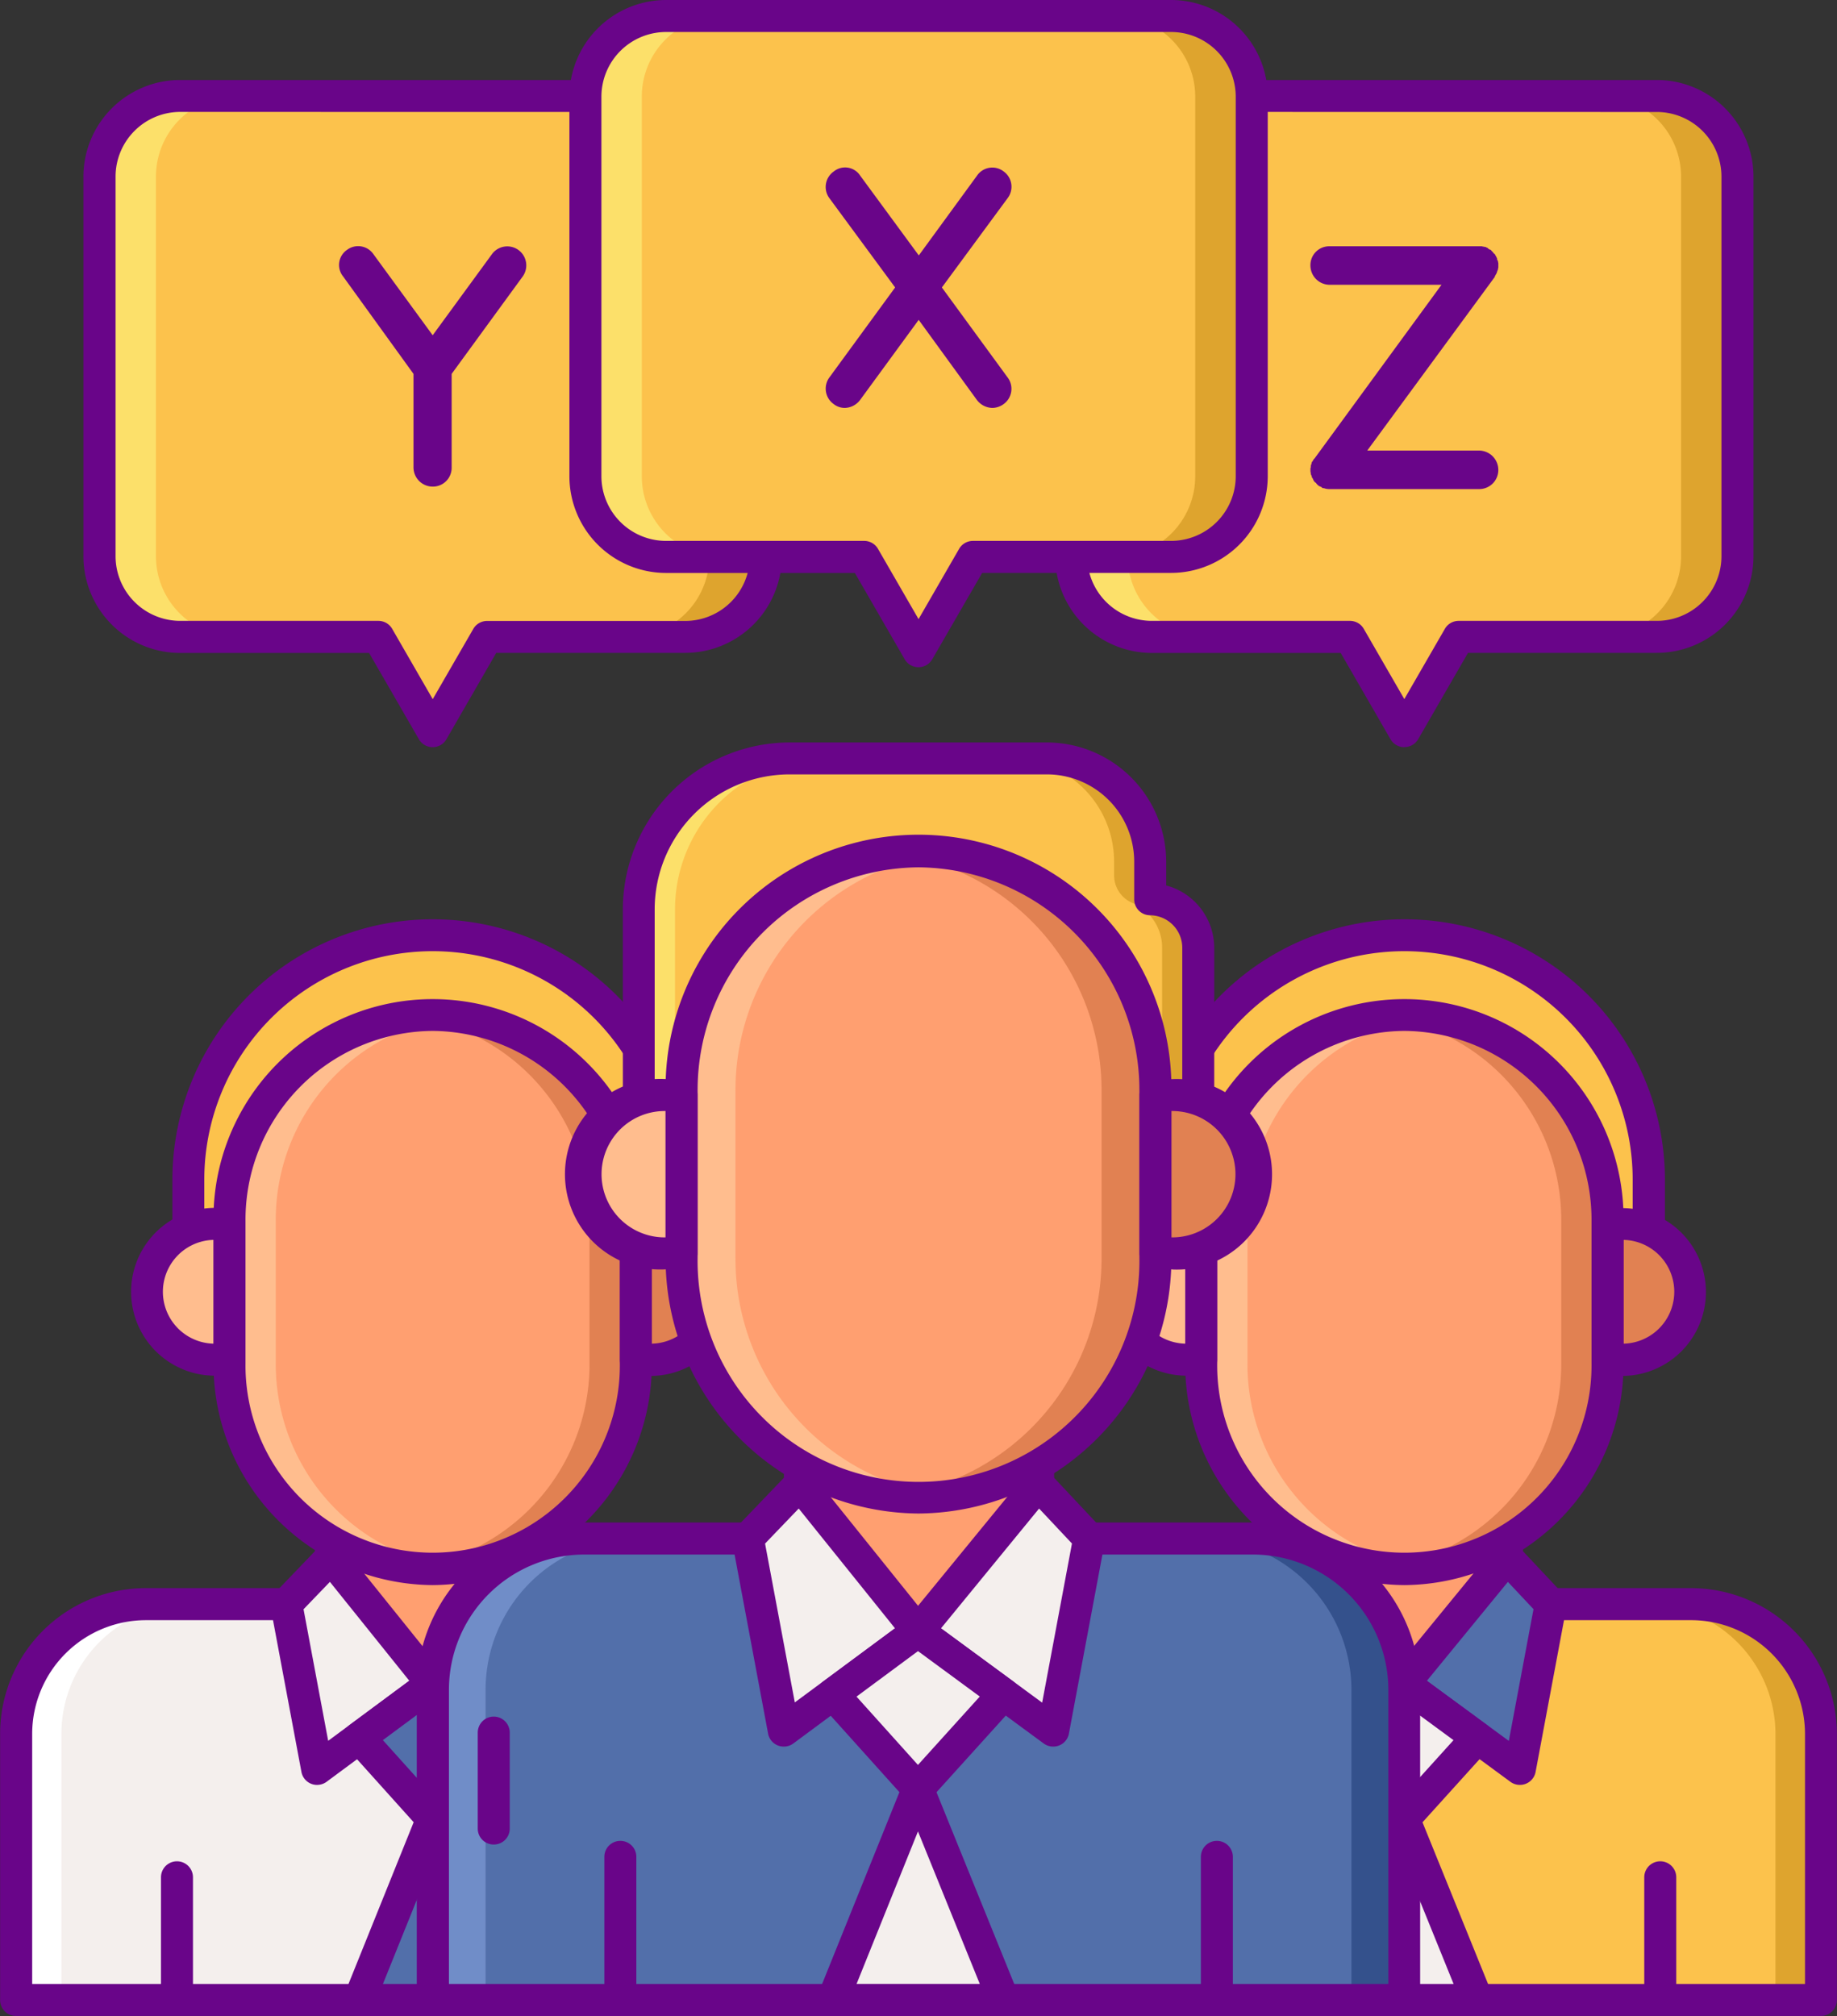 <svg xmlns="http://www.w3.org/2000/svg" width="69.416" height="76.165" viewBox="0 0 69.416 76.165">
  <rect x="0" y="0" width="69.416" height="76.165" fill="#333333" stroke="none"/>
  <g id="heterogeneo" transform="translate(0 0)">
    <g id="Grupo_180974" data-name="Grupo 180974" transform="translate(3.76 3.626)">
      <path id="Trazado_189900" data-name="Trazado 189900" d="M40.25,34.435,38.193,38l-2.056-3.562H28.651A3.047,3.047,0,0,1,25.6,31.388V17.047A3.047,3.047,0,0,1,28.651,14H47.736a3.047,3.047,0,0,1,3.047,3.047V31.388a3.047,3.047,0,0,1-3.047,3.047H40.25Z" transform="translate(-25.604 -14)" fill="#fcc24c"/>
    </g>
    <g id="Grupo_180976" data-name="Grupo 180976" transform="translate(23.759 3.626)">
      <g id="Grupo_180975" data-name="Grupo 180975">
        <path id="Trazado_189901" data-name="Trazado 189901" d="M93.906,14H91.773a3.047,3.047,0,0,1,3.047,3.047V31.388a3.047,3.047,0,0,1-3.047,3.047h2.133a3.047,3.047,0,0,0,3.047-3.047V17.047A3.047,3.047,0,0,0,93.906,14Z" transform="translate(-91.773 -14)" fill="#dea42e"/>
      </g>
    </g>
    <g id="Grupo_180978" data-name="Grupo 180978" transform="translate(3.76 3.626)">
      <g id="Grupo_180977" data-name="Grupo 180977" transform="translate(0)">
        <path id="Trazado_189902" data-name="Trazado 189902" d="M28.651,14h2.133a3.047,3.047,0,0,0-3.047,3.047V31.388a3.047,3.047,0,0,0,3.047,3.047H28.651A3.047,3.047,0,0,1,25.6,31.388V17.047A3.047,3.047,0,0,1,28.651,14Z" transform="translate(-25.604 -14)" fill="#fce06a"/>
      </g>
    </g>
    <g id="Grupo_180979" data-name="Grupo 180979" transform="translate(3.155 3.022)">
      <path id="Trazado_189903" data-name="Trazado 189903" d="M36.8,37.206a.6.6,0,0,1-.523-.3l-1.882-3.26H27.255A3.656,3.656,0,0,1,23.6,29.993V15.651A3.656,3.656,0,0,1,27.255,12H46.34a3.656,3.656,0,0,1,3.652,3.651V29.992a3.656,3.656,0,0,1-3.652,3.651H39.2L37.321,36.9A.6.6,0,0,1,36.8,37.206Zm-9.542-24a2.445,2.445,0,0,0-2.443,2.442V29.992a2.445,2.445,0,0,0,2.443,2.442h7.486a.6.6,0,0,1,.523.3L36.8,35.392l1.533-2.655a.6.6,0,0,1,.523-.3H46.34a2.445,2.445,0,0,0,2.443-2.442V15.651a2.445,2.445,0,0,0-2.443-2.442Z" transform="translate(-23.603 -12)" fill="#690589"/>
    </g>
    <g id="Grupo_180980" data-name="Grupo 180980" transform="translate(40.478 3.626)">
      <path id="Trazado_189904" data-name="Trazado 189904" d="M161.735,34.435,159.679,38l-2.056-3.562h-7.486a3.047,3.047,0,0,1-3.047-3.047V17.047A3.047,3.047,0,0,1,150.136,14h19.085a3.047,3.047,0,0,1,3.047,3.047V31.388a3.047,3.047,0,0,1-3.047,3.047h-7.486Z" transform="translate(-147.089 -14)" fill="#fcc24c"/>
    </g>
    <g id="Grupo_180982" data-name="Grupo 180982" transform="translate(60.477 3.626)">
      <g id="Grupo_180981" data-name="Grupo 180981">
        <path id="Trazado_189905" data-name="Trazado 189905" d="M215.391,14h-2.133a3.047,3.047,0,0,1,3.047,3.047V31.388a3.047,3.047,0,0,1-3.047,3.047h2.133a3.047,3.047,0,0,0,3.047-3.047V17.047A3.047,3.047,0,0,0,215.391,14Z" transform="translate(-213.258 -14)" fill="#dea42e"/>
      </g>
    </g>
    <g id="Grupo_180984" data-name="Grupo 180984" transform="translate(40.478 3.626)">
      <g id="Grupo_180983" data-name="Grupo 180983">
        <path id="Trazado_189906" data-name="Trazado 189906" d="M150.136,14h2.133a3.047,3.047,0,0,0-3.047,3.047V31.388a3.047,3.047,0,0,0,3.047,3.047h-2.133a3.047,3.047,0,0,1-3.047-3.047V17.047A3.047,3.047,0,0,1,150.136,14Z" transform="translate(-147.089 -14)" fill="#fce06a"/>
      </g>
    </g>
    <g id="Grupo_180985" data-name="Grupo 180985" transform="translate(39.873 3.022)">
      <path id="Trazado_189907" data-name="Trazado 189907" d="M158.283,37.206a.6.6,0,0,1-.523-.3l-1.882-3.26H148.74a3.656,3.656,0,0,1-3.651-3.651V15.651A3.656,3.656,0,0,1,148.74,12h19.085a3.656,3.656,0,0,1,3.651,3.651V29.992a3.656,3.656,0,0,1-3.651,3.651h-7.137l-1.882,3.26a.6.6,0,0,1-.524.3Zm-9.543-24a2.445,2.445,0,0,0-2.442,2.442V29.992a2.445,2.445,0,0,0,2.442,2.442h7.486a.6.6,0,0,1,.523.3l1.533,2.655,1.533-2.655a.6.6,0,0,1,.523-.3h7.486a2.445,2.445,0,0,0,2.442-2.442V15.651a2.445,2.445,0,0,0-2.442-2.442Z" transform="translate(-145.089 -12)" fill="#690589"/>
    </g>
    <g id="Grupo_180986" data-name="Grupo 180986" transform="translate(37.322 53.355)">
      <path id="Trazado_189908" data-name="Trazado 189908" d="M148.548,185.782v-7.25h7.727v7.25h6.977a4.915,4.915,0,0,1,4.887,4.925v10.026h-31.49V190.667a4.9,4.9,0,0,1,4.913-4.887Z" transform="translate(-136.649 -178.532)" fill="#fcc24c"/>
    </g>
    <g id="Grupo_180987" data-name="Grupo 180987" transform="translate(49.221 53.355)">
      <path id="Trazado_189909" data-name="Trazado 189909" d="M176.018,184.028l3.828,4.761,3.9-4.761v-5.495h-7.727Z" transform="translate(-176.018 -178.533)" fill="#ff9f70"/>
    </g>
    <g id="Grupo_180989" data-name="Grupo 180989" transform="translate(62.208 60.605)">
      <g id="Grupo_180988" data-name="Grupo 180988">
        <path id="Trazado_189910" data-name="Trazado 189910" d="M220.7,202.521h-1.717a4.914,4.914,0,0,1,4.887,4.923v10.028h1.717V207.446a4.916,4.916,0,0,0-4.887-4.925Z" transform="translate(-218.987 -202.521)" fill="#dea42e"/>
      </g>
    </g>
    <g id="Grupo_180991" data-name="Grupo 180991" transform="translate(37.322 60.603)">
      <g id="Grupo_180990" data-name="Grupo 180990">
        <path id="Trazado_189911" data-name="Trazado 189911" d="M141.562,202.514l1.717,0a4.9,4.9,0,0,0-4.913,4.887v10.064h-1.717V207.4A4.9,4.9,0,0,1,141.562,202.514Z" transform="translate(-136.649 -202.514)" fill="#fce06a"/>
      </g>
    </g>
    <g id="Grupo_180992" data-name="Grupo 180992" transform="translate(42.797 70.314)">
      <path id="Trazado_189912" data-name="Trazado 189912" d="M155.367,240.318a.6.6,0,0,1-.6-.6v-4.467a.6.6,0,1,1,1.209,0v4.467A.6.6,0,0,1,155.367,240.318Z" transform="translate(-154.763 -234.642)" fill="#690589"/>
    </g>
    <g id="Grupo_180993" data-name="Grupo 180993" transform="translate(62.129 70.314)">
      <path id="Trazado_189913" data-name="Trazado 189913" d="M219.328,240.318a.6.6,0,0,1-.6-.6v-4.467a.6.6,0,1,1,1.209,0v4.467A.6.6,0,0,1,219.328,240.318Z" transform="translate(-218.724 -234.642)" fill="#690589"/>
    </g>
    <g id="Grupo_180994" data-name="Grupo 180994" transform="translate(36.718 52.75)">
      <path id="Trazado_189914" data-name="Trazado 189914" d="M166.743,199.943h-31.49a.6.6,0,0,1-.6-.6V189.272a5.508,5.508,0,0,1,5.51-5.492h.007l6.381,0v-6.646a.6.6,0,0,1,.6-.6h7.727a.6.6,0,0,1,.6.6v6.646h6.372a5.518,5.518,0,0,1,5.492,5.53v10.025A.6.6,0,0,1,166.743,199.943Zm-30.886-1.209h30.281v-9.422a4.307,4.307,0,0,0-4.284-4.321h-6.976a.6.6,0,0,1-.6-.6v-6.646h-6.518v6.646a.6.6,0,0,1-.6.6h0l-6.986,0h-.005a4.3,4.3,0,0,0-4.3,4.283Z" transform="translate(-134.649 -176.532)" fill="#690589"/>
    </g>
    <g id="Grupo_180995" data-name="Grupo 180995" transform="translate(53.049 58.85)">
      <path id="Trazado_189915" data-name="Trazado 189915" d="M192.581,196.713l-3.9,4.761,4.383,3.219,1.166-6.225Z" transform="translate(-188.682 -196.713)" fill="#526faa"/>
    </g>
    <g id="Grupo_180996" data-name="Grupo 180996" transform="translate(47.536 58.85)">
      <path id="Trazado_189916" data-name="Trazado 189916" d="M172.128,196.713l3.828,4.761-4.347,3.219-1.166-6.226Z" transform="translate(-170.443 -196.713)" fill="#526faa"/>
    </g>
    <g id="Grupo_180997" data-name="Grupo 180997" transform="translate(52.444 58.246)">
      <path id="Trazado_189917" data-name="Trazado 189917" d="M191.67,203.9a.6.6,0,0,1-.358-.117l-4.383-3.219a.6.6,0,0,1-.11-.87l3.9-4.761a.6.6,0,0,1,.447-.221.614.614,0,0,1,.461.19l1.65,1.755a.6.6,0,0,1,.154.525l-1.166,6.225a.6.6,0,0,1-.594.493Zm-3.512-3.934,3.095,2.273.933-4.978-.968-1.03Z" transform="translate(-186.682 -194.714)" fill="#690589"/>
    </g>
    <g id="Grupo_180998" data-name="Grupo 180998" transform="translate(46.932 58.245)">
      <path id="Trazado_189918" data-name="Trazado 189918" d="M170.214,203.9a.6.6,0,0,1-.594-.493l-1.166-6.226a.6.6,0,0,1,.158-.53L170.3,194.9a.6.6,0,0,1,.907.04l3.828,4.761a.6.6,0,0,1-.111.864l-4.347,3.219a.605.605,0,0,1-.36.119Zm-.514-6.636.931,4.97,3.065-2.27-3-3.735Z" transform="translate(-168.444 -194.713)" fill="#690589"/>
    </g>
    <g id="Grupo_180999" data-name="Grupo 180999" transform="translate(50.292 63.611)">
      <path id="Trazado_189919" data-name="Trazado 189919" d="M179.562,214.506l2.756,3.065,2.775-3.069-2.775-2.038Z" transform="translate(-179.562 -212.465)" fill="#f4efed"/>
    </g>
    <g id="Grupo_181000" data-name="Grupo 181000" transform="translate(50.292 68.718)">
      <path id="Trazado_189920" data-name="Trazado 189920" d="M179.562,236.2l2.756-6.838,2.775,6.842-2.775,0Z" transform="translate(-179.562 -229.361)" fill="#f4efed"/>
    </g>
    <g id="Grupo_181001" data-name="Grupo 181001" transform="translate(49.688 63.007)">
      <path id="Trazado_189921" data-name="Trazado 189921" d="M180.923,216.781h0a.605.605,0,0,1-.449-.2l-2.756-3.065a.6.6,0,0,1,.09-.89l2.756-2.041a.6.6,0,0,1,.718,0l2.775,2.038a.6.6,0,0,1,.091.893l-2.775,3.069A.6.6,0,0,1,180.923,216.781Zm-1.862-3.579,1.863,2.072L182.8,213.2l-1.876-1.378Z" transform="translate(-177.563 -210.465)" fill="#690589"/>
    </g>
    <g id="Grupo_181002" data-name="Grupo 181002" transform="translate(49.688 68.113)">
      <path id="Trazado_189922" data-name="Trazado 189922" d="M183.7,235.412h0l-5.531,0a.6.6,0,0,1-.56-.83l2.756-6.839a.606.606,0,0,1,.56-.379h0a.605.605,0,0,1,.56.378l2.775,6.842a.6.6,0,0,1-.561.832Zm-4.636-1.212,3.738,0-1.875-4.625Z" transform="translate(-177.562 -227.36)" fill="#690589"/>
    </g>
    <g id="Grupo_181003" data-name="Grupo 181003" transform="translate(0.604 53.355)">
      <path id="Trazado_189923" data-name="Trazado 189923" d="M27.062,185.782v-7.25h7.727v7.25h6.977a4.915,4.915,0,0,1,4.887,4.925v10.026H15.163V190.667a4.9,4.9,0,0,1,4.913-4.887Z" transform="translate(-15.163 -178.532)" fill="#f4efed"/>
    </g>
    <g id="Grupo_181004" data-name="Grupo 181004" transform="translate(12.503 53.355)">
      <path id="Trazado_189924" data-name="Trazado 189924" d="M54.532,184.028l3.828,4.761,3.9-4.761v-5.495H54.532Z" transform="translate(-54.532 -178.533)" fill="#ff9f70"/>
    </g>
    <g id="Grupo_181006" data-name="Grupo 181006" transform="translate(25.491 60.605)">
      <g id="Grupo_181005" data-name="Grupo 181005">
        <path id="Trazado_189925" data-name="Trazado 189925" d="M99.218,202.521H97.5a4.914,4.914,0,0,1,4.887,4.923v10.028h1.716V207.446a4.916,4.916,0,0,0-4.887-4.925Z" transform="translate(-97.502 -202.521)" fill="#d6d1cf"/>
      </g>
    </g>
    <g id="Grupo_181008" data-name="Grupo 181008" transform="translate(0.604 60.603)">
      <g id="Grupo_181007" data-name="Grupo 181007" transform="translate(0)">
        <path id="Trazado_189926" data-name="Trazado 189926" d="M20.076,202.514l1.717,0A4.9,4.9,0,0,0,16.88,207.4v10.064H15.163V207.4A4.9,4.9,0,0,1,20.076,202.514Z" transform="translate(-15.163 -202.514)" fill="#fff"/>
      </g>
    </g>
    <g id="Grupo_181009" data-name="Grupo 181009" transform="translate(6.079 70.314)">
      <path id="Trazado_189927" data-name="Trazado 189927" d="M33.881,240.318a.6.6,0,0,1-.6-.6v-4.467a.6.6,0,1,1,1.209,0v4.467A.6.6,0,0,1,33.881,240.318Z" transform="translate(-33.277 -234.642)" fill="#690589"/>
    </g>
    <g id="Grupo_181010" data-name="Grupo 181010" transform="translate(25.41 70.314)">
      <path id="Trazado_189928" data-name="Trazado 189928" d="M97.841,240.318a.6.6,0,0,1-.6-.6v-4.467a.6.6,0,1,1,1.209,0v4.467A.6.6,0,0,1,97.841,240.318Z" transform="translate(-97.237 -234.642)" fill="#690589"/>
    </g>
    <g id="Grupo_181011" data-name="Grupo 181011" transform="translate(0 52.75)">
      <path id="Trazado_189929" data-name="Trazado 189929" d="M45.258,199.943H13.768a.6.6,0,0,1-.6-.6V189.272a5.509,5.509,0,0,1,5.511-5.492h.007l6.381,0v-6.646a.6.6,0,0,1,.6-.6h7.727a.6.6,0,0,1,.6.6v6.646h6.372a5.517,5.517,0,0,1,5.491,5.53v10.025A.6.6,0,0,1,45.258,199.943Zm-30.885-1.209H44.654v-9.422a4.307,4.307,0,0,0-4.283-4.321H33.394a.6.6,0,0,1-.6-.6v-6.646H26.272v6.646a.6.6,0,0,1-.6.6l-6.986,0h-.006a4.3,4.3,0,0,0-4.3,4.283v9.461Z" transform="translate(-13.164 -176.532)" fill="#690589"/>
    </g>
    <g id="Grupo_181012" data-name="Grupo 181012" transform="translate(16.331 58.85)">
      <path id="Trazado_189930" data-name="Trazado 189930" d="M71.1,196.713l-3.9,4.761,4.383,3.219,1.166-6.225Z" transform="translate(-67.196 -196.713)" fill="#f4efed"/>
    </g>
    <g id="Grupo_181013" data-name="Grupo 181013" transform="translate(10.818 58.85)">
      <path id="Trazado_189931" data-name="Trazado 189931" d="M50.642,196.713l3.828,4.761-4.347,3.219-1.166-6.226Z" transform="translate(-48.957 -196.713)" fill="#f4efed"/>
    </g>
    <g id="Grupo_181014" data-name="Grupo 181014" transform="translate(15.726 58.246)">
      <path id="Trazado_189932" data-name="Trazado 189932" d="M70.184,203.9a.605.605,0,0,1-.358-.117l-4.383-3.219a.6.6,0,0,1-.11-.87l3.9-4.761a.6.6,0,0,1,.908-.031l1.65,1.755a.6.6,0,0,1,.154.525l-1.166,6.225a.6.6,0,0,1-.595.493Zm-3.512-3.934,3.095,2.273.932-4.978-.968-1.03Z" transform="translate(-65.196 -194.714)" fill="#690589"/>
    </g>
    <g id="Grupo_181015" data-name="Grupo 181015" transform="translate(10.214 58.246)">
      <path id="Trazado_189933" data-name="Trazado 189933" d="M48.728,203.9a.6.6,0,0,1-.594-.493l-1.166-6.226a.6.6,0,0,1,.158-.53l1.685-1.755a.6.6,0,0,1,.907.04l3.828,4.761a.6.6,0,0,1-.111.864l-4.347,3.219a.605.605,0,0,1-.36.119Zm-.514-6.636.931,4.97,3.065-2.27-3-3.735Z" transform="translate(-46.958 -194.713)" fill="#690589"/>
    </g>
    <g id="Grupo_181016" data-name="Grupo 181016" transform="translate(13.575 63.611)">
      <path id="Trazado_189934" data-name="Trazado 189934" d="M58.077,214.506l2.756,3.065,2.775-3.069-2.775-2.038Z" transform="translate(-58.077 -212.465)" fill="#526faa"/>
    </g>
    <g id="Grupo_181017" data-name="Grupo 181017" transform="translate(13.575 68.718)">
      <path id="Trazado_189935" data-name="Trazado 189935" d="M58.077,236.2l2.756-6.838,2.775,6.842-2.775,0Z" transform="translate(-58.077 -229.361)" fill="#526faa"/>
    </g>
    <g id="Grupo_181018" data-name="Grupo 181018" transform="translate(12.97 63.006)">
      <path id="Trazado_189936" data-name="Trazado 189936" d="M59.438,216.78h0a.6.6,0,0,1-.449-.2l-2.756-3.065a.6.6,0,0,1,.089-.89l2.756-2.041a.6.6,0,0,1,.718,0l2.775,2.038a.6.6,0,0,1,.091.893l-2.775,3.069a.6.6,0,0,1-.448.2ZM57.575,213.2l1.864,2.072,1.876-2.075-1.876-1.378Z" transform="translate(-56.077 -210.465)" fill="#690589"/>
    </g>
    <g id="Grupo_181019" data-name="Grupo 181019" transform="translate(12.97 68.113)">
      <path id="Trazado_189937" data-name="Trazado 189937" d="M62.212,235.412h0l-5.531,0a.6.6,0,0,1-.56-.83l2.756-6.839a.605.605,0,0,1,.56-.379h0a.605.605,0,0,1,.56.378l2.775,6.842a.6.6,0,0,1-.56.832ZM57.576,234.2l3.738,0-1.875-4.625Z" transform="translate(-56.076 -227.36)" fill="#690589"/>
    </g>
    <g id="Grupo_181020" data-name="Grupo 181020" transform="translate(43.834 35.33)">
      <path id="Trazado_189938" data-name="Trazado 189938" d="M167.426,118.9a9.233,9.233,0,0,0-9.233,9.233v4.239H176.66v-4.239A9.234,9.234,0,0,0,167.426,118.9Z" transform="translate(-158.193 -118.896)" fill="#fcc24c"/>
    </g>
    <g id="Grupo_181021" data-name="Grupo 181021" transform="translate(43.229 34.726)">
      <path id="Trazado_189939" data-name="Trazado 189939" d="M175.264,131.578H156.8a.6.6,0,0,1-.6-.6v-4.239a9.838,9.838,0,0,1,19.676,0v4.239A.6.6,0,0,1,175.264,131.578ZM157.4,130.369h17.258v-3.634a8.629,8.629,0,0,0-17.258,0Z" transform="translate(-156.192 -116.897)" fill="#690589"/>
    </g>
    <g id="Grupo_181022" data-name="Grupo 181022" transform="translate(42.277 46.237)">
      <path id="Trazado_189940" data-name="Trazado 189940" d="M156.155,154.983h-.548a2.565,2.565,0,0,0,0,5.131h.548Z" transform="translate(-153.042 -154.983)" fill="#ffbd8e"/>
    </g>
    <g id="Grupo_181023" data-name="Grupo 181023" transform="translate(60.744 46.237)">
      <path id="Trazado_189941" data-name="Trazado 189941" d="M214.69,154.983h-.548v5.131h.548a2.565,2.565,0,0,0,0-5.131Z" transform="translate(-214.142 -154.983)" fill="#e18152"/>
    </g>
    <g id="Grupo_181024" data-name="Grupo 181024" transform="translate(45.39 38.342)">
      <path id="Trazado_189942" data-name="Trazado 189942" d="M171.02,149.8a7.727,7.727,0,0,1-7.677-7.777v-5.384a7.678,7.678,0,1,1,15.354,0v5.384A7.727,7.727,0,0,1,171.02,149.8Z" transform="translate(-163.343 -128.86)" fill="#ff9f70"/>
    </g>
    <g id="Grupo_181025" data-name="Grupo 181025" transform="translate(52.195 38.342)">
      <path id="Trazado_189943" data-name="Trazado 189943" d="M186.729,128.86a7.621,7.621,0,0,0-.872.051,7.741,7.741,0,0,1,6.8,7.725v5.384a7.741,7.741,0,0,1-6.8,7.725,7.629,7.629,0,0,0,.872.051,7.727,7.727,0,0,0,7.677-7.777v-5.383A7.727,7.727,0,0,0,186.729,128.86Z" transform="translate(-185.857 -128.86)" fill="#e18152"/>
    </g>
    <g id="Grupo_181026" data-name="Grupo 181026" transform="translate(45.39 38.342)">
      <path id="Trazado_189944" data-name="Trazado 189944" d="M171.02,128.86a7.629,7.629,0,0,1,.872.051,7.741,7.741,0,0,0-6.8,7.725v5.384a7.741,7.741,0,0,0,6.8,7.725,7.629,7.629,0,0,1-.872.051,7.727,7.727,0,0,1-7.677-7.777v-5.383A7.727,7.727,0,0,1,171.02,128.86Z" transform="translate(-163.343 -128.86)" fill="#ffbd8e"/>
    </g>
    <g id="Grupo_181027" data-name="Grupo 181027" transform="translate(44.786 37.738)">
      <path id="Trazado_189945" data-name="Trazado 189945" d="M169.624,149.007a8.341,8.341,0,0,1-8.281-8.381v-5.384a8.282,8.282,0,1,1,16.563,0v5.384A8.34,8.34,0,0,1,169.624,149.007Zm0-20.937a7.131,7.131,0,0,0-7.072,7.172v5.384a7.073,7.073,0,1,0,14.145,0v-5.384a7.131,7.131,0,0,0-7.072-7.172Z" transform="translate(-161.343 -126.861)" fill="#690589"/>
    </g>
    <g id="Grupo_181028" data-name="Grupo 181028" transform="translate(41.673 45.633)">
      <path id="Trazado_189946" data-name="Trazado 189946" d="M154.76,159.324h-.548a3.17,3.17,0,0,1,0-6.34h.548a.6.6,0,0,1,.6.6v5.131a.6.6,0,0,1-.6.6Zm-.6-5.131a1.961,1.961,0,0,0,0,3.921Z" transform="translate(-151.042 -152.984)" fill="#690589"/>
    </g>
    <g id="Grupo_181029" data-name="Grupo 181029" transform="translate(60.14 45.633)">
      <path id="Trazado_189947" data-name="Trazado 189947" d="M213.295,159.323h-.548a.6.6,0,0,1-.6-.6v-5.131a.6.6,0,0,1,.6-.6h.548a3.17,3.17,0,0,1,0,6.34Zm.057-5.131v3.921a1.961,1.961,0,0,0,0-3.921Z" transform="translate(-212.142 -152.983)" fill="#690589"/>
    </g>
    <g id="Grupo_181030" data-name="Grupo 181030" transform="translate(7.116 35.33)">
      <path id="Trazado_189948" data-name="Trazado 189948" d="M45.941,118.9a9.233,9.233,0,0,0-9.234,9.233v4.239H55.174v-4.239A9.234,9.234,0,0,0,45.941,118.9Z" transform="translate(-36.707 -118.896)" fill="#fcc24c"/>
    </g>
    <g id="Grupo_181031" data-name="Grupo 181031" transform="translate(6.511 34.726)">
      <path id="Trazado_189949" data-name="Trazado 189949" d="M53.778,131.578H35.31a.6.6,0,0,1-.6-.6v-4.239a9.838,9.838,0,0,1,19.676,0v4.239A.6.6,0,0,1,53.778,131.578Zm-17.863-1.209H53.173v-3.634a8.629,8.629,0,0,0-17.258,0Z" transform="translate(-34.706 -116.897)" fill="#690589"/>
    </g>
    <g id="Grupo_181032" data-name="Grupo 181032" transform="translate(5.559 46.237)">
      <path id="Trazado_189950" data-name="Trazado 189950" d="M34.669,154.983h-.548a2.565,2.565,0,0,0,0,5.131h.548Z" transform="translate(-31.556 -154.983)" fill="#ffbd8e"/>
    </g>
    <g id="Grupo_181033" data-name="Grupo 181033" transform="translate(24.026 46.237)">
      <path id="Trazado_189951" data-name="Trazado 189951" d="M93.2,154.983h-.548v5.131H93.2a2.565,2.565,0,1,0,0-5.131Z" transform="translate(-92.657 -154.983)" fill="#e18152"/>
    </g>
    <g id="Grupo_181034" data-name="Grupo 181034" transform="translate(8.672 38.342)">
      <path id="Trazado_189952" data-name="Trazado 189952" d="M49.534,149.8a7.727,7.727,0,0,1-7.677-7.777v-5.384a7.678,7.678,0,1,1,15.354,0v5.384A7.727,7.727,0,0,1,49.534,149.8Z" transform="translate(-41.857 -128.86)" fill="#ff9f70"/>
    </g>
    <g id="Grupo_181035" data-name="Grupo 181035" transform="translate(15.477 38.342)">
      <path id="Trazado_189953" data-name="Trazado 189953" d="M65.243,128.86a7.625,7.625,0,0,0-.872.051,7.741,7.741,0,0,1,6.8,7.725v5.384a7.741,7.741,0,0,1-6.8,7.725,7.629,7.629,0,0,0,.872.051,7.727,7.727,0,0,0,7.677-7.777v-5.383A7.727,7.727,0,0,0,65.243,128.86Z" transform="translate(-64.371 -128.86)" fill="#e18152"/>
    </g>
    <g id="Grupo_181036" data-name="Grupo 181036" transform="translate(8.672 38.342)">
      <path id="Trazado_189954" data-name="Trazado 189954" d="M49.534,128.86a7.629,7.629,0,0,1,.872.051,7.741,7.741,0,0,0-6.8,7.725v5.384a7.741,7.741,0,0,0,6.8,7.725,7.629,7.629,0,0,1-.872.051,7.727,7.727,0,0,1-7.677-7.777v-5.383A7.727,7.727,0,0,1,49.534,128.86Z" transform="translate(-41.857 -128.86)" fill="#ffbd8e"/>
    </g>
    <g id="Grupo_181037" data-name="Grupo 181037" transform="translate(8.068 37.738)">
      <path id="Trazado_189955" data-name="Trazado 189955" d="M48.138,149.007a8.341,8.341,0,0,1-8.281-8.381v-5.384a8.282,8.282,0,1,1,16.563,0v5.384A8.341,8.341,0,0,1,48.138,149.007Zm0-20.937a7.131,7.131,0,0,0-7.072,7.172v5.384a7.073,7.073,0,1,0,14.145,0v-5.384a7.13,7.13,0,0,0-7.072-7.172Z" transform="translate(-39.857 -126.861)" fill="#690589"/>
    </g>
    <g id="Grupo_181038" data-name="Grupo 181038" transform="translate(4.954 45.633)">
      <path id="Trazado_189956" data-name="Trazado 189956" d="M33.274,159.324h-.548a3.17,3.17,0,0,1,0-6.34h.548a.6.6,0,0,1,.6.6v5.131a.6.6,0,0,1-.6.6Zm-.6-5.131a1.961,1.961,0,0,0,0,3.921Z" transform="translate(-29.556 -152.984)" fill="#690589"/>
    </g>
    <g id="Grupo_181039" data-name="Grupo 181039" transform="translate(23.422 45.633)">
      <path id="Trazado_189957" data-name="Trazado 189957" d="M91.809,159.323h-.548a.6.6,0,0,1-.6-.6v-5.131a.6.6,0,0,1,.6-.6h.548a3.17,3.17,0,0,1,0,6.34Zm.057-5.131v3.921a1.961,1.961,0,0,0,0-3.921Z" transform="translate(-90.657 -152.983)" fill="#690589"/>
    </g>
    <g id="Grupo_181040" data-name="Grupo 181040" transform="translate(16.349 49.668)">
      <path id="Trazado_189958" data-name="Trazado 189958" d="M81.131,174.788v-8.454h9.01v8.454h8.135a5.731,5.731,0,0,1,5.7,5.743v11.691H67.257V180.484a5.718,5.718,0,0,1,5.728-5.7Z" transform="translate(-67.257 -166.334)" fill="#526faa"/>
    </g>
    <g id="Grupo_181041" data-name="Grupo 181041" transform="translate(30.224 49.668)">
      <path id="Trazado_189959" data-name="Trazado 189959" d="M113.162,172.742l4.463,5.551,4.547-5.551v-6.407h-9.01Z" transform="translate(-113.162 -166.335)" fill="#ff9f70"/>
    </g>
    <g id="Grupo_181043" data-name="Grupo 181043" transform="translate(45.367 58.123)">
      <g id="Grupo_181042" data-name="Grupo 181042">
        <path id="Trazado_189960" data-name="Trazado 189960" d="M165.267,194.306h-2a5.729,5.729,0,0,1,5.7,5.74V211.74h2V200.049A5.731,5.731,0,0,0,165.267,194.306Z" transform="translate(-163.266 -194.306)" fill="#34518c"/>
      </g>
    </g>
    <g id="Grupo_181045" data-name="Grupo 181045" transform="translate(16.349 58.12)">
      <g id="Grupo_181044" data-name="Grupo 181044">
        <path id="Trazado_189961" data-name="Trazado 189961" d="M72.986,194.3l2,0a5.718,5.718,0,0,0-5.728,5.7v11.735h-2V200A5.718,5.718,0,0,1,72.986,194.3Z" transform="translate(-67.258 -194.298)" fill="#708dc8"/>
      </g>
    </g>
    <g id="Grupo_181046" data-name="Grupo 181046" transform="translate(22.833 69.543)">
      <path id="Trazado_189962" data-name="Trazado 189962" d="M89.314,238.51a.6.6,0,0,1-.6-.6V232.7a.6.6,0,0,1,1.209,0v5.209A.6.6,0,0,1,89.314,238.51Z" transform="translate(-88.71 -232.092)" fill="#690589"/>
    </g>
    <g id="Grupo_181047" data-name="Grupo 181047" transform="translate(45.374 69.543)">
      <path id="Trazado_189963" data-name="Trazado 189963" d="M163.894,238.51a.6.6,0,0,1-.6-.6V232.7a.6.6,0,0,1,1.209,0v5.209A.6.6,0,0,1,163.894,238.51Z" transform="translate(-163.29 -232.092)" fill="#690589"/>
    </g>
    <g id="Grupo_181048" data-name="Grupo 181048" transform="translate(15.745 49.064)">
      <path id="Trazado_189964" data-name="Trazado 189964" d="M102.58,191.431H65.861a.6.6,0,0,1-.6-.6V179.089a6.323,6.323,0,0,1,6.325-6.3h.008l7.541,0v-7.85a.6.6,0,0,1,.6-.6h9.01a.6.6,0,0,1,.6.6v7.85h7.531a6.333,6.333,0,0,1,6.3,6.348v11.69A.6.6,0,0,1,102.58,191.431Zm-36.114-1.209h35.509V179.136A5.122,5.122,0,0,0,96.88,174H88.746a.6.6,0,0,1-.6-.6v-7.85h-7.8v7.85a.6.6,0,0,1-.6.6h0l-8.146,0h-.007a5.114,5.114,0,0,0-5.117,5.095v11.132Z" transform="translate(-65.257 -164.334)" fill="#690589"/>
    </g>
    <g id="Grupo_181057" data-name="Grupo 181057" transform="translate(27.654 55.471)">
      <g id="Grupo_181049" data-name="Grupo 181049" transform="translate(7.032 0.605)">
        <path id="Trazado_189965" data-name="Trazado 189965" d="M132.475,187.534l-4.547,5.551,5.112,3.754,1.359-7.258Z" transform="translate(-127.928 -187.534)" fill="#f4efed"/>
      </g>
      <g id="Grupo_181050" data-name="Grupo 181050" transform="translate(0.605 0.605)">
        <path id="Trazado_189966" data-name="Trazado 189966" d="M108.627,187.534l4.463,5.551-5.068,3.754-1.359-7.259Z" transform="translate(-106.662 -187.534)" fill="#f4efed"/>
      </g>
      <g id="Grupo_181051" data-name="Grupo 181051" transform="translate(6.428 0)">
        <path id="Trazado_189967" data-name="Trazado 189967" d="M131.644,196.049a.6.6,0,0,1-.358-.117l-5.112-3.754a.6.6,0,0,1-.11-.87l4.547-5.551a.6.6,0,0,1,.908-.031l1.924,2.047a.6.6,0,0,1,.154.525l-1.359,7.258a.6.6,0,0,1-.594.493Zm-4.24-4.468,3.823,2.808,1.126-6.012-1.242-1.321Z" transform="translate(-125.928 -185.535)" fill="#690589"/>
      </g>
      <g id="Grupo_181052" data-name="Grupo 181052" transform="translate(0)">
        <path id="Trazado_189968" data-name="Trazado 189968" d="M106.626,196.048a.6.6,0,0,1-.594-.493l-1.359-7.259a.6.6,0,0,1,.158-.53l1.965-2.046a.613.613,0,0,1,.463-.185.6.6,0,0,1,.445.225l4.463,5.551a.6.6,0,0,1-.111.864l-5.068,3.754A.6.6,0,0,1,106.626,196.048Zm-.708-7.669,1.124,6,3.786-2.8-3.638-4.525Z" transform="translate(-104.662 -185.534)" fill="#690589"/>
      </g>
      <g id="Grupo_181053" data-name="Grupo 181053" transform="translate(3.818 6.156)">
        <path id="Trazado_189969" data-name="Trazado 189969" d="M117.295,208.281l3.214,3.574,3.236-3.578-3.236-2.376Z" transform="translate(-117.295 -205.901)" fill="#f4efed"/>
      </g>
      <g id="Grupo_181054" data-name="Grupo 181054" transform="translate(3.818 12.11)">
        <path id="Trazado_189970" data-name="Trazado 189970" d="M117.295,233.576l3.214-7.974,3.236,7.979-3.236,0Z" transform="translate(-117.295 -225.602)" fill="#f4efed"/>
      </g>
      <g id="Grupo_181055" data-name="Grupo 181055" transform="translate(3.214 5.551)">
        <path id="Trazado_189971" data-name="Trazado 189971" d="M119.115,211.064h0a.605.605,0,0,1-.449-.2l-3.214-3.574a.6.6,0,0,1,.09-.89l3.214-2.38a.6.6,0,0,1,.718,0l3.235,2.376a.6.6,0,0,1,.091.893l-3.235,3.578A.6.6,0,0,1,119.115,211.064Zm-2.32-4.088,2.321,2.581,2.337-2.584-2.336-1.716Z" transform="translate(-115.297 -203.901)" fill="#690589"/>
      </g>
      <g id="Grupo_181056" data-name="Grupo 181056" transform="translate(3.214 11.506)">
        <path id="Trazado_189972" data-name="Trazado 189972" d="M122.349,232.79h0l-6.45,0a.6.6,0,0,1-.56-.83l3.214-7.974a.6.6,0,0,1,.56-.378h0a.6.6,0,0,1,.56.377l3.235,7.979a.6.6,0,0,1-.56.831Zm-5.554-1.213,4.656,0-2.336-5.761Z" transform="translate(-115.295 -223.603)" fill="#690589"/>
      </g>
    </g>
    <g id="Grupo_181058" data-name="Grupo 181058" transform="translate(18.049 64.848)">
      <path id="Trazado_189973" data-name="Trazado 189973" d="M73.484,221.394a.6.6,0,0,1-.6-.6v-3.628a.6.6,0,1,1,1.209,0v3.628A.6.6,0,0,1,73.484,221.394Z" transform="translate(-72.88 -216.557)" fill="#690589"/>
    </g>
    <g id="Grupo_181059" data-name="Grupo 181059" transform="translate(24.137 28.651)">
      <path id="Trazado_189974" data-name="Trazado 189974" d="M93.023,113.128V102.5a5.7,5.7,0,0,1,5.7-5.7h9.721a3.9,3.9,0,0,1,3.9,3.9v1.417a1.83,1.83,0,0,1,1.815,1.83v9.178H93.023Z" transform="translate(-93.023 -96.798)" fill="#fcc24c"/>
    </g>
    <g id="Grupo_181060" data-name="Grupo 181060" transform="translate(38.191 28.651)">
      <path id="Trazado_189975" data-name="Trazado 189975" d="M144.8,102.119V100.7a3.9,3.9,0,0,0-3.9-3.9h-1.369a3.9,3.9,0,0,1,3.9,3.9v.512a1.132,1.132,0,0,0,.691,1.046,1.83,1.83,0,0,1,1.124,1.689v9.178h1.369v-9.178a1.831,1.831,0,0,0-1.815-1.83Z" transform="translate(-139.523 -96.797)" fill="#dea42e"/>
    </g>
    <g id="Grupo_181061" data-name="Grupo 181061" transform="translate(24.137 28.651)">
      <path id="Trazado_189976" data-name="Trazado 189976" d="M100.093,96.8H98.725a5.7,5.7,0,0,0-5.7,5.7v10.628h1.369V102.5A5.7,5.7,0,0,1,100.093,96.8Z" transform="translate(-93.023 -96.797)" fill="#fce06a"/>
    </g>
    <g id="Grupo_181062" data-name="Grupo 181062" transform="translate(23.532 28.047)">
      <path id="Trazado_189977" data-name="Trazado 189977" d="M112.771,112.336H91.627a.6.6,0,0,1-.6-.6V101.1A6.314,6.314,0,0,1,97.329,94.8h9.721a4.515,4.515,0,0,1,4.509,4.509v.893a2.444,2.444,0,0,1,1.815,2.354v9.178A.6.6,0,0,1,112.771,112.336Zm-20.539-1.209h19.934v-8.573a1.23,1.23,0,0,0-1.216-1.226.6.6,0,0,1-.6-.6V99.306a3.3,3.3,0,0,0-3.3-3.3H97.33a5.1,5.1,0,0,0-5.1,5.1v10.023Z" transform="translate(-91.023 -94.797)" fill="#690589"/>
    </g>
    <g id="Grupo_181063" data-name="Grupo 181063" transform="translate(22.126 41.369)">
      <path id="Trazado_189978" data-name="Trazado 189978" d="M90,138.875h-.639a2.991,2.991,0,0,0,0,5.983H90Z" transform="translate(-86.371 -138.875)" fill="#ffbd8e"/>
    </g>
    <g id="Grupo_181064" data-name="Grupo 181064" transform="translate(43.659 41.369)">
      <path id="Trazado_189979" data-name="Trazado 189979" d="M158.255,138.875h-.639v5.983h.639a2.991,2.991,0,0,0,0-5.983Z" transform="translate(-157.616 -138.875)" fill="#e18152"/>
    </g>
    <g id="Grupo_181065" data-name="Grupo 181065" transform="translate(25.757 32.163)">
      <path id="Trazado_189980" data-name="Trazado 189980" d="M107.335,132.828a9.01,9.01,0,0,1-8.952-9.068v-6.278a8.952,8.952,0,1,1,17.9,0v6.278A9.01,9.01,0,0,1,107.335,132.828Z" transform="translate(-98.383 -108.415)" fill="#ff9f70"/>
    </g>
    <g id="Grupo_181066" data-name="Grupo 181066" transform="translate(33.691 32.163)">
      <path id="Trazado_189981" data-name="Trazado 189981" d="M125.651,108.415a8.976,8.976,0,0,0-1.017.06,9.026,9.026,0,0,1,7.934,9.008v6.278a9.026,9.026,0,0,1-7.934,9.008,8.9,8.9,0,0,0,1.017.06,9.01,9.01,0,0,0,8.952-9.068v-6.278a9.01,9.01,0,0,0-8.952-9.068Z" transform="translate(-124.634 -108.415)" fill="#e18152"/>
    </g>
    <g id="Grupo_181067" data-name="Grupo 181067" transform="translate(25.757 32.163)">
      <path id="Trazado_189982" data-name="Trazado 189982" d="M107.335,108.415a8.967,8.967,0,0,1,1.017.06,9.026,9.026,0,0,0-7.934,9.008v6.278a9.026,9.026,0,0,0,7.934,9.008,8.9,8.9,0,0,1-1.017.06,9.01,9.01,0,0,1-8.952-9.068v-6.278A9.01,9.01,0,0,1,107.335,108.415Z" transform="translate(-98.383 -108.415)" fill="#ffbd8e"/>
    </g>
    <g id="Grupo_181068" data-name="Grupo 181068" transform="translate(25.152 31.558)">
      <path id="Trazado_189983" data-name="Trazado 189983" d="M105.939,132.037a9.626,9.626,0,0,1-9.556-9.672v-6.278a9.557,9.557,0,1,1,19.112,0v6.278A9.626,9.626,0,0,1,105.939,132.037Zm0-24.413a8.415,8.415,0,0,0-8.347,8.463v6.278a8.348,8.348,0,1,0,16.694,0v-6.278A8.415,8.415,0,0,0,105.939,107.624Z" transform="translate(-96.383 -106.415)" fill="#690589"/>
    </g>
    <g id="Grupo_181069" data-name="Grupo 181069" transform="translate(21.522 40.765)">
      <path id="Trazado_189984" data-name="Trazado 189984" d="M88.606,144.068h-.639a3.6,3.6,0,1,1,0-7.192h.639a.6.6,0,0,1,.6.6v5.983A.6.6,0,0,1,88.606,144.068Zm-.639-5.983a2.387,2.387,0,1,0,0,4.774H88v-4.774Z" transform="translate(-84.371 -136.876)" fill="#690589"/>
    </g>
    <g id="Grupo_181070" data-name="Grupo 181070" transform="translate(43.055 40.765)">
      <path id="Trazado_189985" data-name="Trazado 189985" d="M156.86,144.068h-.639a.6.6,0,0,1-.6-.6V137.48a.6.6,0,0,1,.6-.6h.639a3.6,3.6,0,1,1,0,7.192Zm-.034-1.209h.034a2.387,2.387,0,0,0,0-4.774h-.034Z" transform="translate(-155.617 -136.876)" fill="#690589"/>
    </g>
    <g id="Grupo_181071" data-name="Grupo 181071" transform="translate(22.119 0.604)">
      <path id="Trazado_189986" data-name="Trazado 189986" d="M100.992,24.435,98.936,28l-2.056-3.562H89.393a3.047,3.047,0,0,1-3.047-3.047V7.047A3.047,3.047,0,0,1,89.393,4h19.085a3.047,3.047,0,0,1,3.047,3.047V21.388a3.047,3.047,0,0,1-3.047,3.047h-7.486Z" transform="translate(-86.346 -4)" fill="#fcc24c"/>
    </g>
    <g id="Grupo_181073" data-name="Grupo 181073" transform="translate(42.118 0.604)">
      <g id="Grupo_181072" data-name="Grupo 181072" transform="translate(0 0)">
        <path id="Trazado_189987" data-name="Trazado 189987" d="M154.649,4h-2.133a3.047,3.047,0,0,1,3.047,3.047V21.388a3.047,3.047,0,0,1-3.047,3.047h2.133a3.047,3.047,0,0,0,3.047-3.047V7.047A3.047,3.047,0,0,0,154.649,4Z" transform="translate(-152.516 -4)" fill="#dea42e"/>
      </g>
    </g>
    <g id="Grupo_181075" data-name="Grupo 181075" transform="translate(22.119 0.604)">
      <g id="Grupo_181074" data-name="Grupo 181074" transform="translate(0 0)">
        <path id="Trazado_189988" data-name="Trazado 189988" d="M89.393,4h2.133a3.047,3.047,0,0,0-3.047,3.047V21.388a3.047,3.047,0,0,0,3.047,3.047H89.393a3.047,3.047,0,0,1-3.047-3.047V7.047A3.047,3.047,0,0,1,89.393,4Z" transform="translate(-86.346 -4)" fill="#fce06a"/>
      </g>
    </g>
    <g id="Grupo_181076" data-name="Grupo 181076" transform="translate(21.514 0)">
      <path id="Trazado_189989" data-name="Trazado 189989" d="M97.54,27.206a.6.6,0,0,1-.523-.3l-1.882-3.26H88a3.655,3.655,0,0,1-3.651-3.651V5.652A3.656,3.656,0,0,1,88,2h19.085a3.656,3.656,0,0,1,3.652,3.652V19.993a3.656,3.656,0,0,1-3.652,3.651H99.945L98.064,26.9A.6.6,0,0,1,97.54,27.206ZM88,3.209a2.445,2.445,0,0,0-2.442,2.443V19.993A2.445,2.445,0,0,0,88,22.435h7.486a.6.6,0,0,1,.523.3l1.533,2.655,1.533-2.655a.6.6,0,0,1,.523-.3h7.486a2.445,2.445,0,0,0,2.443-2.442V5.652a2.446,2.446,0,0,0-2.443-2.443Z" transform="translate(-84.346 -2)" fill="#690589"/>
    </g>
    <g id="Grupo_181077" data-name="Grupo 181077" transform="translate(31.202 6.333)">
      <path id="Trazado_189990" data-name="Trazado 189990" d="M123.276,24.1l-2.49,3.381,2.49,3.407a.711.711,0,0,1-.157,1,.735.735,0,0,1-.419.144.751.751,0,0,1-.59-.3l-2.2-3.027-2.214,3.027a.746.746,0,0,1-.577.3.677.677,0,0,1-.419-.144.714.714,0,0,1-.17-1l2.49-3.407-2.49-3.381a.712.712,0,0,1,.17-1,.68.68,0,0,1,1,.157l2.214,3.014,2.2-3.014a.7.7,0,0,1,1.009-.157A.71.71,0,0,1,123.276,24.1Z" transform="translate(-116.397 -22.954)" fill="#690589"/>
    </g>
    <g id="Grupo_181078" data-name="Grupo 181078" transform="translate(12.815 9.306)">
      <path id="Trazado_189991" data-name="Trazado 189991" d="M62.5,33.928l-2.686,3.682v3.538a.71.71,0,0,1-.721.721.727.727,0,0,1-.721-.721V37.61l-2.66-3.682a.689.689,0,0,1,.144-1,.7.7,0,0,1,1,.157l2.241,3.066,2.241-3.066a.718.718,0,0,1,1.166.838Z" transform="translate(-55.562 -32.791)" fill="#690589"/>
    </g>
    <g id="Grupo_181079" data-name="Grupo 181079" transform="translate(49.517 9.306)">
      <path id="Trazado_189992" data-name="Trazado 189992" d="M183.966,33.944l-4.822,6.564h4.219a.733.733,0,0,1,.734.734.721.721,0,0,1-.734.721h-5.647a.494.494,0,0,1-.131-.013.048.048,0,0,1-.039-.013c-.026,0-.052-.013-.092-.013-.013-.013-.026-.013-.039-.039a.221.221,0,0,1-.065-.026c-.026-.013-.039-.013-.053-.026v-.013c-.013,0-.026-.013-.039-.026a.282.282,0,0,1-.052-.066.177.177,0,0,1-.052-.039c-.013-.013-.026-.039-.039-.053-.013-.039-.026-.052-.026-.065s-.039-.039-.039-.066-.013-.052-.026-.079-.013-.026-.013-.052-.013-.066-.013-.092V41.23a.191.191,0,0,1,.013-.092v-.066c.013-.013.013-.039.026-.066a.553.553,0,0,0,.013-.066.071.071,0,0,0,.039-.052.279.279,0,0,0,.039-.066h.013l4.809-6.577h-4.232a.73.73,0,0,1-.721-.734.71.71,0,0,1,.721-.721h5.752c.013,0,.039.013.053.013.039,0,.052.013.079.013s.039.013.052.026c.039,0,.052.026.066.039s.039.026.066.039h.013c.026.013.026.026.039.039s.039.039.052.052.026.039.039.053a.1.1,0,0,1,.052.052.286.286,0,0,0,.039.066.1.1,0,0,0,.026.052.464.464,0,0,0,.013.079.073.073,0,0,1,.026.066.2.2,0,0,1,.013.079V33.6a.1.1,0,0,0-.013.052c0,.039-.026.052-.026.079a.59.59,0,0,0-.026.079c-.013.013-.013.026-.026.039a.273.273,0,0,1-.039.066Z" transform="translate(-176.996 -32.792)" fill="#690589"/>
    </g>
  </g>
</svg>
